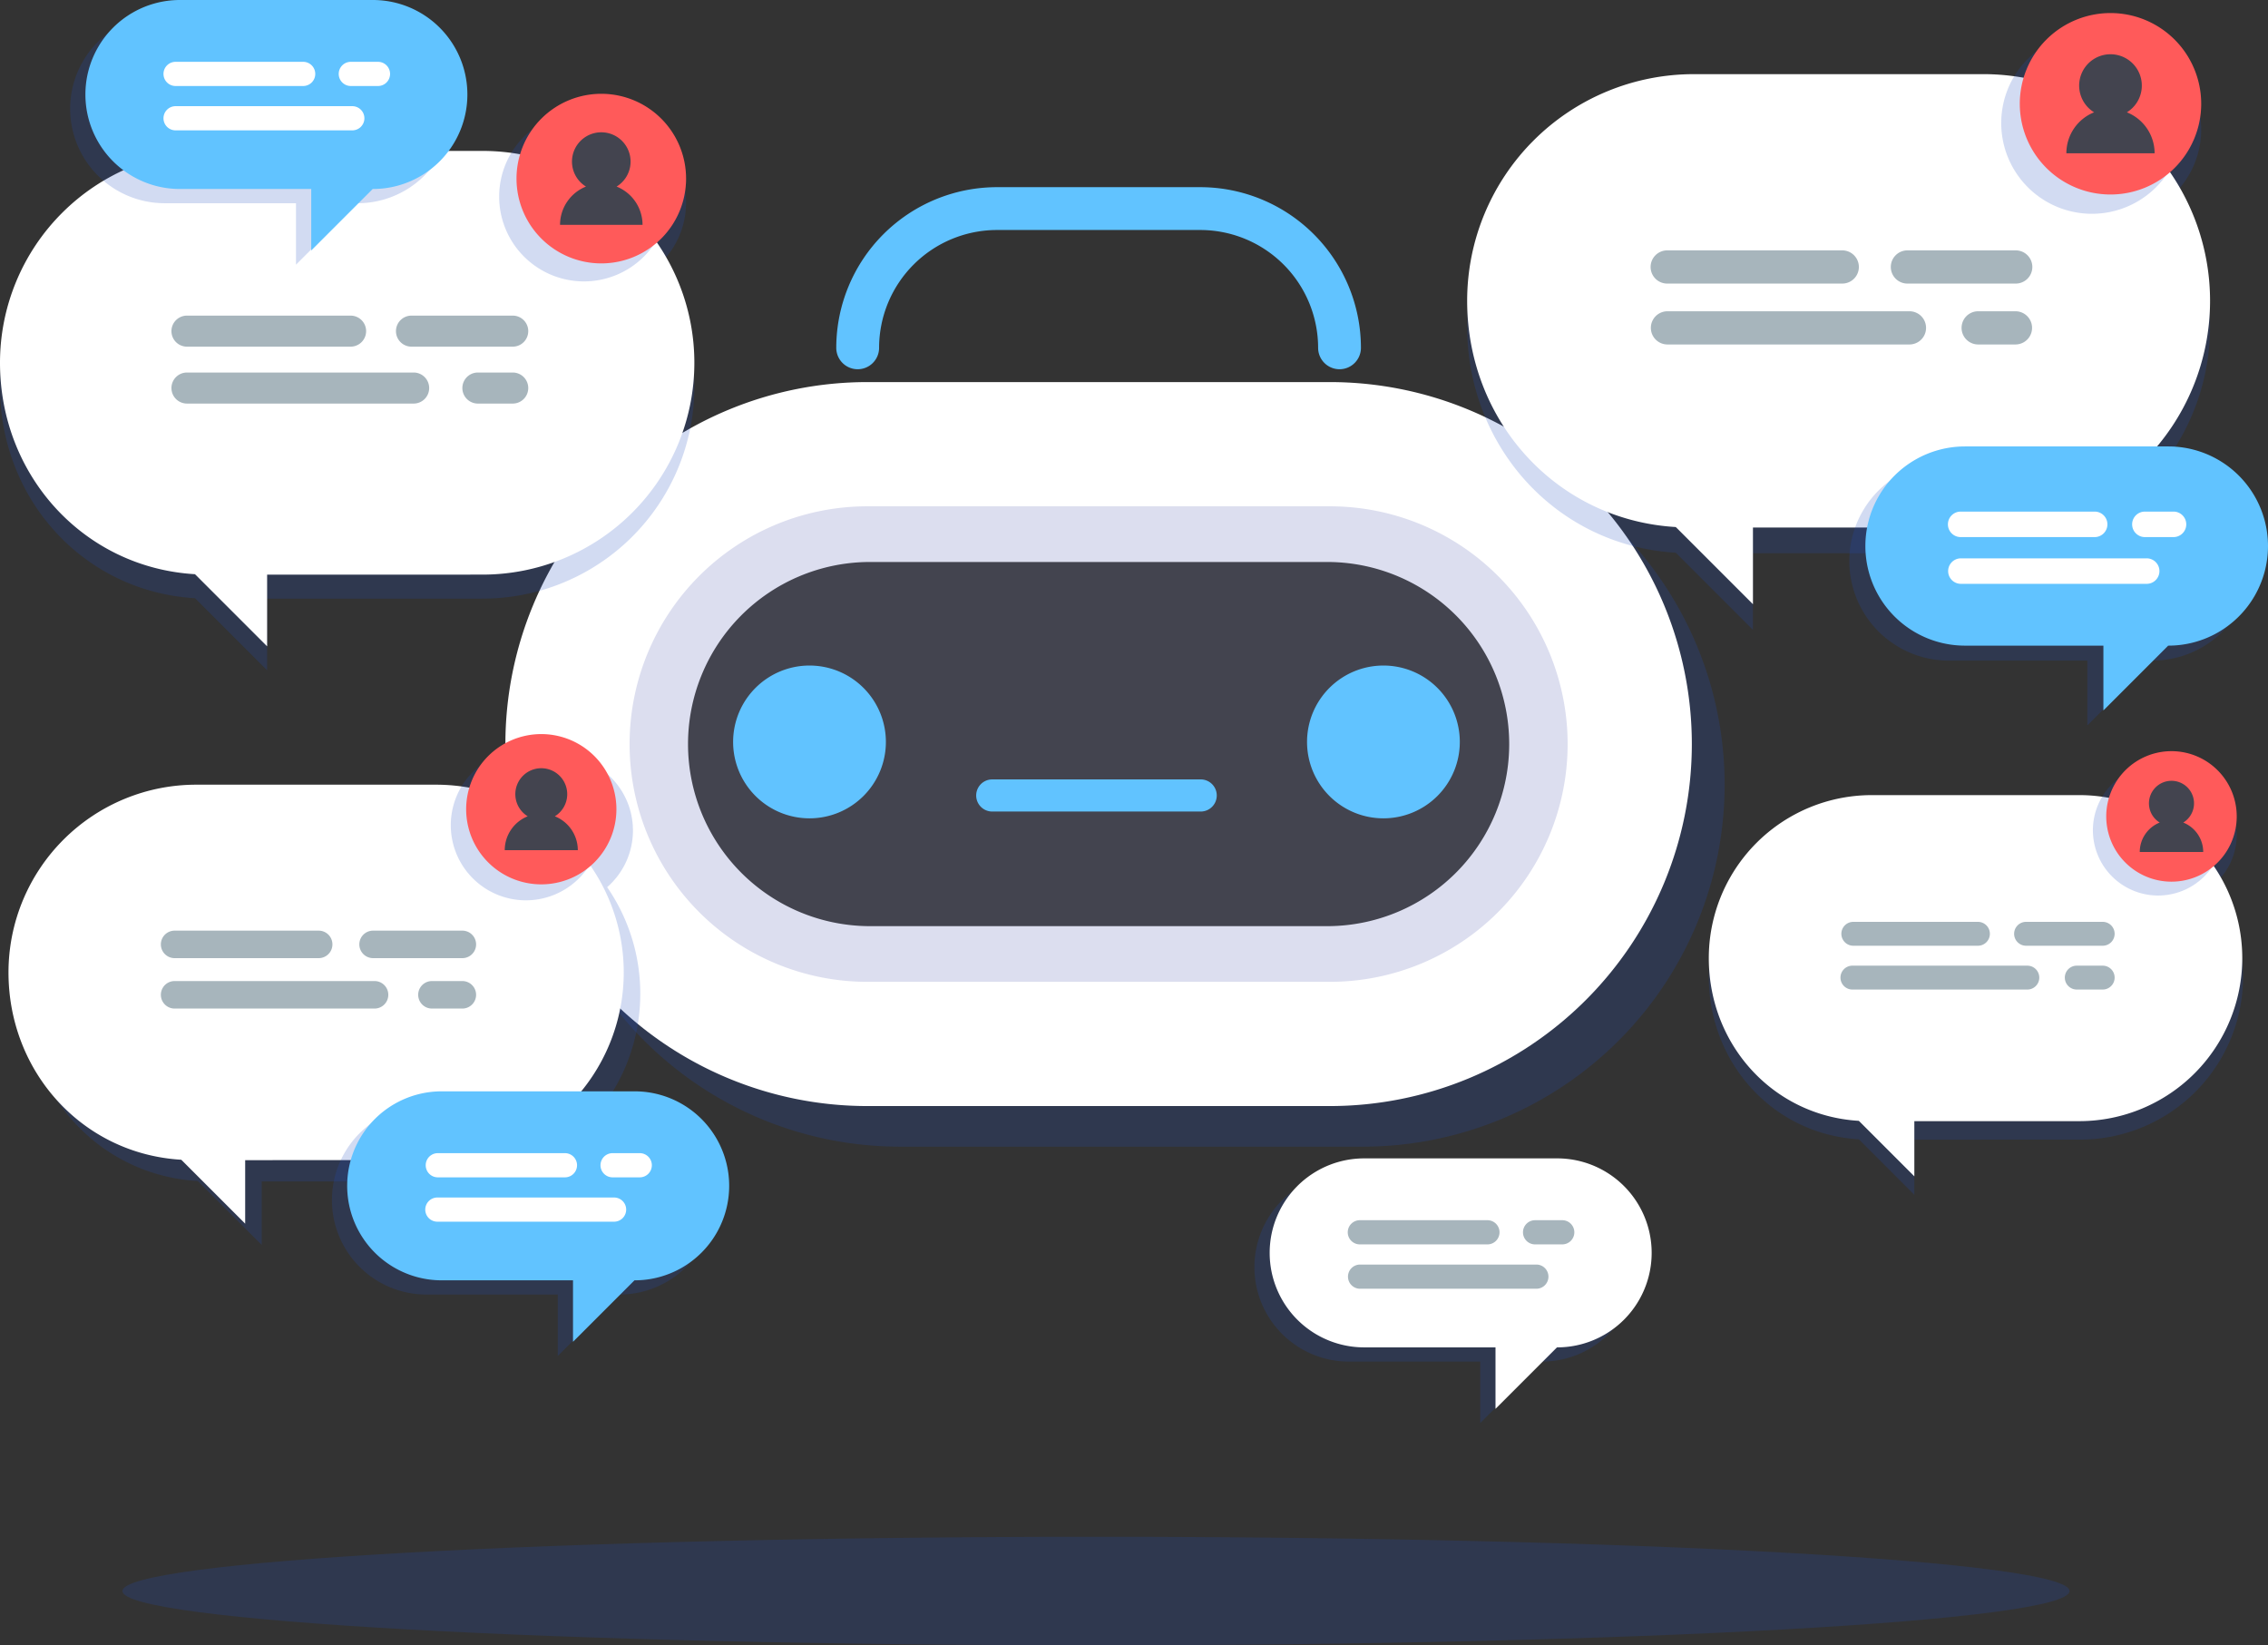 <svg xmlns="http://www.w3.org/2000/svg" xmlns:xlink="http://www.w3.org/1999/xlink" width="541.908" height="393.06" viewBox="0 0 541.908 393.06"><rect x="0" y="0" width="541.908" height="393.06" fill="#333333" stroke="none"/><defs><clipPath id="a"><rect width="541.908" height="393.06" fill="none"/></clipPath><clipPath id="c"><rect width="465.24" height="25.926" transform="translate(29.249 367.134)" fill="none"/></clipPath><clipPath id="d"><rect width="283.484" height="172.956" transform="translate(128.59 100.984)" fill="none"/></clipPath><clipPath id="e"><rect width="177.507" height="141.233" transform="translate(350.558 9.257)" fill="none"/></clipPath><clipPath id="f"><rect width="43.349" height="43.349" transform="translate(478.165 7.722)" fill="none"/></clipPath><clipPath id="g"><rect width="96.201" height="63.067" transform="translate(441.869 110.236)" fill="none"/></clipPath><clipPath id="h"><rect width="147.006" height="116.964" transform="translate(5.984 180.458)" fill="none"/></clipPath><clipPath id="i"><rect width="35.901" height="35.9" transform="translate(107.709 179.187)" fill="none"/></clipPath><clipPath id="j"><rect width="127.664" height="101.575" transform="translate(408.294 183.87)" fill="none"/></clipPath><clipPath id="k"><rect width="31.176" height="31.177" transform="translate(500.07 182.766)" fill="none"/></clipPath><clipPath id="l"><rect width="165.908" height="132.004" transform="translate(0 28.148)" fill="none"/></clipPath><clipPath id="m"><rect width="40.517" height="40.517" transform="translate(119.269 26.713)" fill="none"/></clipPath><clipPath id="n"><rect width="91.271" height="59.836" transform="translate(79.313 264.118)" fill="none"/></clipPath><clipPath id="o"><rect width="91.271" height="59.836" transform="translate(16.766 3.398)" fill="none"/></clipPath><clipPath id="p"><rect width="91.271" height="59.836" transform="translate(299.73 280.137)" fill="none"/></clipPath></defs><g clip-path="url(#a)"><g clip-path="url(#a)"><g opacity="0.2"><g clip-path="url(#c)"><path d="M494.489,380.1c0,7.159-104.147,12.963-232.62,12.963s-232.62-5.8-232.62-12.963,104.148-12.963,232.62-12.963,232.62,5.8,232.62,12.963" fill="#1f4cbf"/></g></g><g opacity="0.2"><g clip-path="url(#d)"><path d="M325.6,273.94H215.067a86.478,86.478,0,0,1,0-172.956H325.6a86.478,86.478,0,0,1,0,172.956" fill="#1f4cbf"/></g></g><path d="M317.763,264.237H207.235a86.478,86.478,0,0,1,0-172.956H317.763a86.478,86.478,0,0,1,0,172.956" fill="#fff"/><path d="M207.234,234.558a56.8,56.8,0,0,1,0-113.6H317.763a56.8,56.8,0,0,1,0,113.6Z" fill="#dcdeef"/><path d="M207.234,221.253a43.5,43.5,0,0,1,0-86.99H317.763a43.5,43.5,0,0,1,0,86.99Z" fill="#43444f"/><path d="M175.168,177.247A18.251,18.251,0,1,1,193.419,195.5a18.251,18.251,0,0,1-18.251-18.251" fill="#61c3ff"/><path d="M312.3,177.247A18.251,18.251,0,1,1,330.556,195.5,18.251,18.251,0,0,1,312.3,177.247" fill="#61c3ff"/><path d="M286.89,193.877H237.084a3.838,3.838,0,1,1,0-7.676H286.89a3.838,3.838,0,0,1,0,7.676" fill="#61c3ff"/><path d="M320.065,88.21a5.118,5.118,0,0,1-5.117-5.117A28.175,28.175,0,0,0,286.8,54.949H238.192a28.176,28.176,0,0,0-28.144,28.144,5.117,5.117,0,0,1-10.234,0,38.421,38.421,0,0,1,38.378-38.378H286.8a38.421,38.421,0,0,1,38.377,38.378,5.117,5.117,0,0,1-5.117,5.117" fill="#61c3ff"/><g opacity="0.2"><g clip-path="url(#e)"><path d="M518.5,47.275a21.67,21.67,0,1,0-31.883-28.908,21.791,21.791,0,0,0-5.349,5.987,54.73,54.73,0,0,0-7.355-.5H404.707A54.149,54.149,0,0,0,350.558,78c0,28.822,21.442,52.374,49.845,54.044l18.442,18.442V132.166l55.07-.012A54.152,54.152,0,0,0,518.5,47.275" fill="#1f4cbf"/></g></g><path d="M473.915,17.715H404.706a54.149,54.149,0,0,0-54.149,54.149c0,28.822,21.443,52.374,49.846,54.044l18.441,18.442V126.026l55.071-.013a54.149,54.149,0,1,0,0-108.3" fill="#fff"/><g opacity="0.2"><g clip-path="url(#f)"><path d="M478.165,29.4a21.674,21.674,0,1,1,21.674,21.674A21.674,21.674,0,0,1,478.165,29.4" fill="#1f4cbf"/></g></g><path d="M482.6,24.792a21.674,21.674,0,1,1,21.674,21.674A21.674,21.674,0,0,1,482.6,24.792" fill="#ff5a5a"/><path d="M493.732,36.614h21.083a10.539,10.539,0,0,0-6.628-9.783,7.487,7.487,0,1,0-7.827,0,10.539,10.539,0,0,0-6.628,9.783" fill="#43444f"/><path d="M440.121,67.746h-41.7a3.966,3.966,0,1,1,0-7.931h41.7a3.966,3.966,0,1,1,0,7.931" fill="#a7b5bc"/><path d="M481.569,67.746H455.813a3.966,3.966,0,1,1,0-7.931h25.756a3.966,3.966,0,1,1,0,7.931" fill="#a7b5bc"/><path d="M456.24,82.293H398.417a3.966,3.966,0,0,1,0-7.932H456.24a3.966,3.966,0,1,1,0,7.932" fill="#a7b5bc"/><path d="M481.569,82.293h-8.912a3.966,3.966,0,1,1,0-7.932h8.912a3.966,3.966,0,1,1,0,7.932" fill="#a7b5bc"/><g opacity="0.2"><g clip-path="url(#g)"><path d="M514.276,110.236H465.664a23.794,23.794,0,1,0,0,47.588h33.079V173.3l15.479-15.48h.054a23.794,23.794,0,1,0,0-47.588" fill="#1f4cbf"/></g></g><path d="M518.114,106.654H469.5a23.794,23.794,0,0,0,0,47.589h33.079v15.479l15.479-15.479h.054a23.794,23.794,0,0,0,0-47.589" fill="#61c3ff"/><path d="M500.492,128.31H468.474a3.044,3.044,0,1,1,0-6.089h32.018a3.044,3.044,0,1,1,0,6.089" fill="#fff"/><path d="M512.867,139.479H468.473a3.045,3.045,0,0,1,0-6.089h44.394a3.045,3.045,0,1,1,0,6.089" fill="#fff"/><path d="M519.333,128.31H512.49a3.044,3.044,0,0,1,0-6.089h6.843a3.044,3.044,0,1,1,0,6.089" fill="#fff"/><g opacity="0.2"><g clip-path="url(#h)"><path d="M145.07,211.943A17.947,17.947,0,1,0,118.665,188a18.04,18.04,0,0,0-4.429,4.959,45.163,45.163,0,0,0-6.091-.414H50.828A44.844,44.844,0,0,0,5.984,237.392c0,23.87,17.758,43.374,41.28,44.758l15.273,15.272V282.247l45.608-.01a44.846,44.846,0,0,0,36.925-70.294" fill="#1f4cbf"/></g></g><path d="M104.19,187.462H46.874A44.845,44.845,0,0,0,2.029,232.307c0,23.869,17.758,43.374,41.281,44.757l15.272,15.273V277.162l45.608-.011a44.844,44.844,0,1,0,0-89.689" fill="#fff"/><g opacity="0.2"><g clip-path="url(#i)"><path d="M107.709,197.137a17.95,17.95,0,1,1,17.95,17.95,17.949,17.949,0,0,1-17.95-17.95" fill="#1f4cbf"/></g></g><path d="M111.382,193.323a17.95,17.95,0,1,1,17.95,17.95,17.95,17.95,0,0,1-17.95-17.95" fill="#ff5a5a"/><path d="M120.6,203.114h17.461a8.728,8.728,0,0,0-5.49-8.1,6.2,6.2,0,1,0-6.482,0,8.729,8.729,0,0,0-5.489,8.1" fill="#43444f"/><path d="M76.2,228.9H41.665a3.285,3.285,0,0,1,0-6.569H76.2a3.285,3.285,0,0,1,0,6.569" fill="#a7b5bc"/><path d="M110.529,228.9H89.2a3.285,3.285,0,1,1,0-6.569h21.33a3.285,3.285,0,0,1,0,6.569" fill="#a7b5bc"/><path d="M89.552,240.944H41.665a3.285,3.285,0,0,1,0-6.569H89.552a3.285,3.285,0,0,1,0,6.569" fill="#a7b5bc"/><path d="M110.529,240.944h-7.381a3.285,3.285,0,0,1,0-6.569h7.381a3.285,3.285,0,0,1,0,6.569" fill="#a7b5bc"/><g opacity="0.2"><g clip-path="url(#j)"><path d="M529.08,211.212a15.585,15.585,0,1,0-22.931-20.791,15.675,15.675,0,0,0-3.846,4.306,39.286,39.286,0,0,0-5.29-.359H447.238a38.944,38.944,0,0,0-38.944,38.945c0,20.728,15.421,37.667,35.849,38.868l13.263,13.263V272.266l39.607-.009a38.946,38.946,0,0,0,32.067-61.045" fill="#1f4cbf"/></g></g><path d="M497.013,189.953H447.238A38.944,38.944,0,0,0,408.294,228.9c0,20.729,15.421,37.668,35.849,38.869l13.263,13.263V267.851l39.607-.009a38.945,38.945,0,0,0,0-77.889" fill="#fff"/><g opacity="0.2"><g clip-path="url(#k)"><path d="M500.07,198.354a15.589,15.589,0,1,1,15.588,15.588,15.588,15.588,0,0,1-15.588-15.588" fill="#1f4cbf"/></g></g><path d="M503.259,195.042a15.588,15.588,0,1,1,15.589,15.588,15.588,15.588,0,0,1-15.589-15.588" fill="#ff5a5a"/><path d="M511.266,203.545h15.163a7.578,7.578,0,0,0-4.767-7.036,5.384,5.384,0,1,0-5.629,0,7.58,7.58,0,0,0-4.767,7.036" fill="#43444f"/><path d="M472.708,225.935H442.714a2.852,2.852,0,0,1,0-5.7h29.994a2.852,2.852,0,0,1,0,5.7" fill="#a7b5bc"/><path d="M502.518,225.935H483.994a2.852,2.852,0,0,1,0-5.7h18.524a2.852,2.852,0,0,1,0,5.7" fill="#a7b5bc"/><path d="M484.3,236.4H442.715a2.852,2.852,0,1,1,0-5.7H484.3a2.852,2.852,0,1,1,0,5.7" fill="#a7b5bc"/><path d="M502.518,236.4h-6.41a2.852,2.852,0,0,1,0-5.7h6.41a2.852,2.852,0,0,1,0,5.7" fill="#a7b5bc"/><g opacity="0.2"><g clip-path="url(#l)"><path d="M156.971,63.682a20.254,20.254,0,1,0-29.8-27.019,20.369,20.369,0,0,0-5,5.6,51.1,51.1,0,0,0-6.874-.467H50.611A50.612,50.612,0,0,0,0,92.4c0,26.939,20.042,48.952,46.589,50.513l17.236,17.236V143.026l51.473-.012a50.612,50.612,0,0,0,41.673-79.332" fill="#1f4cbf"/></g></g><path d="M115.3,36.053H50.611A50.611,50.611,0,0,0,0,86.664c0,26.939,20.041,48.952,46.588,50.513l17.237,17.236V137.287l51.472-.012a50.611,50.611,0,1,0,0-101.222" fill="#fff"/><g opacity="0.2"><g clip-path="url(#m)"><path d="M119.269,46.971a20.258,20.258,0,1,1,20.258,20.258,20.258,20.258,0,0,1-20.258-20.258" fill="#1f4cbf"/></g></g><path d="M123.414,42.667a20.258,20.258,0,1,1,20.258,20.258,20.258,20.258,0,0,1-20.258-20.258" fill="#ff5a5a"/><path d="M133.82,53.717h19.706a9.852,9.852,0,0,0-6.2-9.144,7,7,0,1,0-7.316,0,9.851,9.851,0,0,0-6.195,9.144" fill="#43444f"/><path d="M83.711,82.815H44.732a3.707,3.707,0,1,1,0-7.413H83.711a3.707,3.707,0,1,1,0,7.413" fill="#a7b5bc"/><path d="M122.451,82.815H98.378a3.707,3.707,0,1,1,0-7.413h24.073a3.707,3.707,0,1,1,0,7.413" fill="#a7b5bc"/><path d="M98.777,96.411H44.733a3.707,3.707,0,1,1,0-7.413H98.777a3.707,3.707,0,1,1,0,7.413" fill="#a7b5bc"/><path d="M122.451,96.411h-8.33a3.707,3.707,0,0,1,0-7.413h8.33a3.707,3.707,0,1,1,0,7.413" fill="#a7b5bc"/><g opacity="0.2"><g clip-path="url(#n)"><path d="M148.009,264.118H101.888a22.575,22.575,0,1,0,0,45.15h31.384v14.686l14.686-14.686h.051a22.575,22.575,0,1,0,0-45.15" fill="#1f4cbf"/></g></g><path d="M151.65,260.72H105.529a22.575,22.575,0,1,0,0,45.15h31.384v14.686L151.6,305.87h.051a22.575,22.575,0,1,0,0-45.15" fill="#61c3ff"/><path d="M134.932,281.267H104.554a2.889,2.889,0,0,1,0-5.777h30.378a2.889,2.889,0,1,1,0,5.777" fill="#fff"/><path d="M146.673,291.863H104.554a2.889,2.889,0,1,1,0-5.777h42.119a2.889,2.889,0,1,1,0,5.777" fill="#fff"/><path d="M152.807,281.267h-6.492a2.889,2.889,0,0,1,0-5.777h6.492a2.889,2.889,0,1,1,0,5.777" fill="#fff"/><g opacity="0.2"><g clip-path="url(#o)"><path d="M85.462,3.4H39.341a22.575,22.575,0,0,0,0,45.15H70.725V63.234L85.411,48.548h.051a22.575,22.575,0,1,0,0-45.15" fill="#1f4cbf"/></g></g><path d="M89.1,0H42.982a22.575,22.575,0,0,0,0,45.15H74.366V59.836L89.052,45.15H89.1A22.575,22.575,0,1,0,89.1,0" fill="#61c3ff"/><path d="M72.384,20.547H42.006a2.889,2.889,0,1,1,0-5.777H72.384a2.889,2.889,0,1,1,0,5.777" fill="#fff"/><path d="M84.125,31.143H42.006a2.889,2.889,0,1,1,0-5.777H84.125a2.889,2.889,0,1,1,0,5.777" fill="#fff"/><path d="M90.26,20.547H83.768a2.889,2.889,0,0,1,0-5.777H90.26a2.889,2.889,0,1,1,0,5.777" fill="#fff"/><g opacity="0.2"><g clip-path="url(#p)"><path d="M368.426,280.137H322.3a22.575,22.575,0,0,0,0,45.15h31.384v14.686l14.686-14.686h.051a22.575,22.575,0,1,0,0-45.15" fill="#1f4cbf"/></g></g><path d="M372.067,276.738H325.946a22.575,22.575,0,1,0,0,45.15H357.33v14.686l14.686-14.686h.051a22.575,22.575,0,1,0,0-45.15" fill="#fff"/><path d="M355.348,297.285H324.97a2.889,2.889,0,1,1,0-5.777h30.378a2.889,2.889,0,1,1,0,5.777" fill="#a7b5bc"/><path d="M367.09,307.882H324.971a2.889,2.889,0,1,1,0-5.778H367.09a2.889,2.889,0,1,1,0,5.778" fill="#a7b5bc"/><path d="M373.224,297.285h-6.492a2.889,2.889,0,0,1,0-5.777h6.492a2.889,2.889,0,1,1,0,5.777" fill="#a7b5bc"/></g></g></svg>